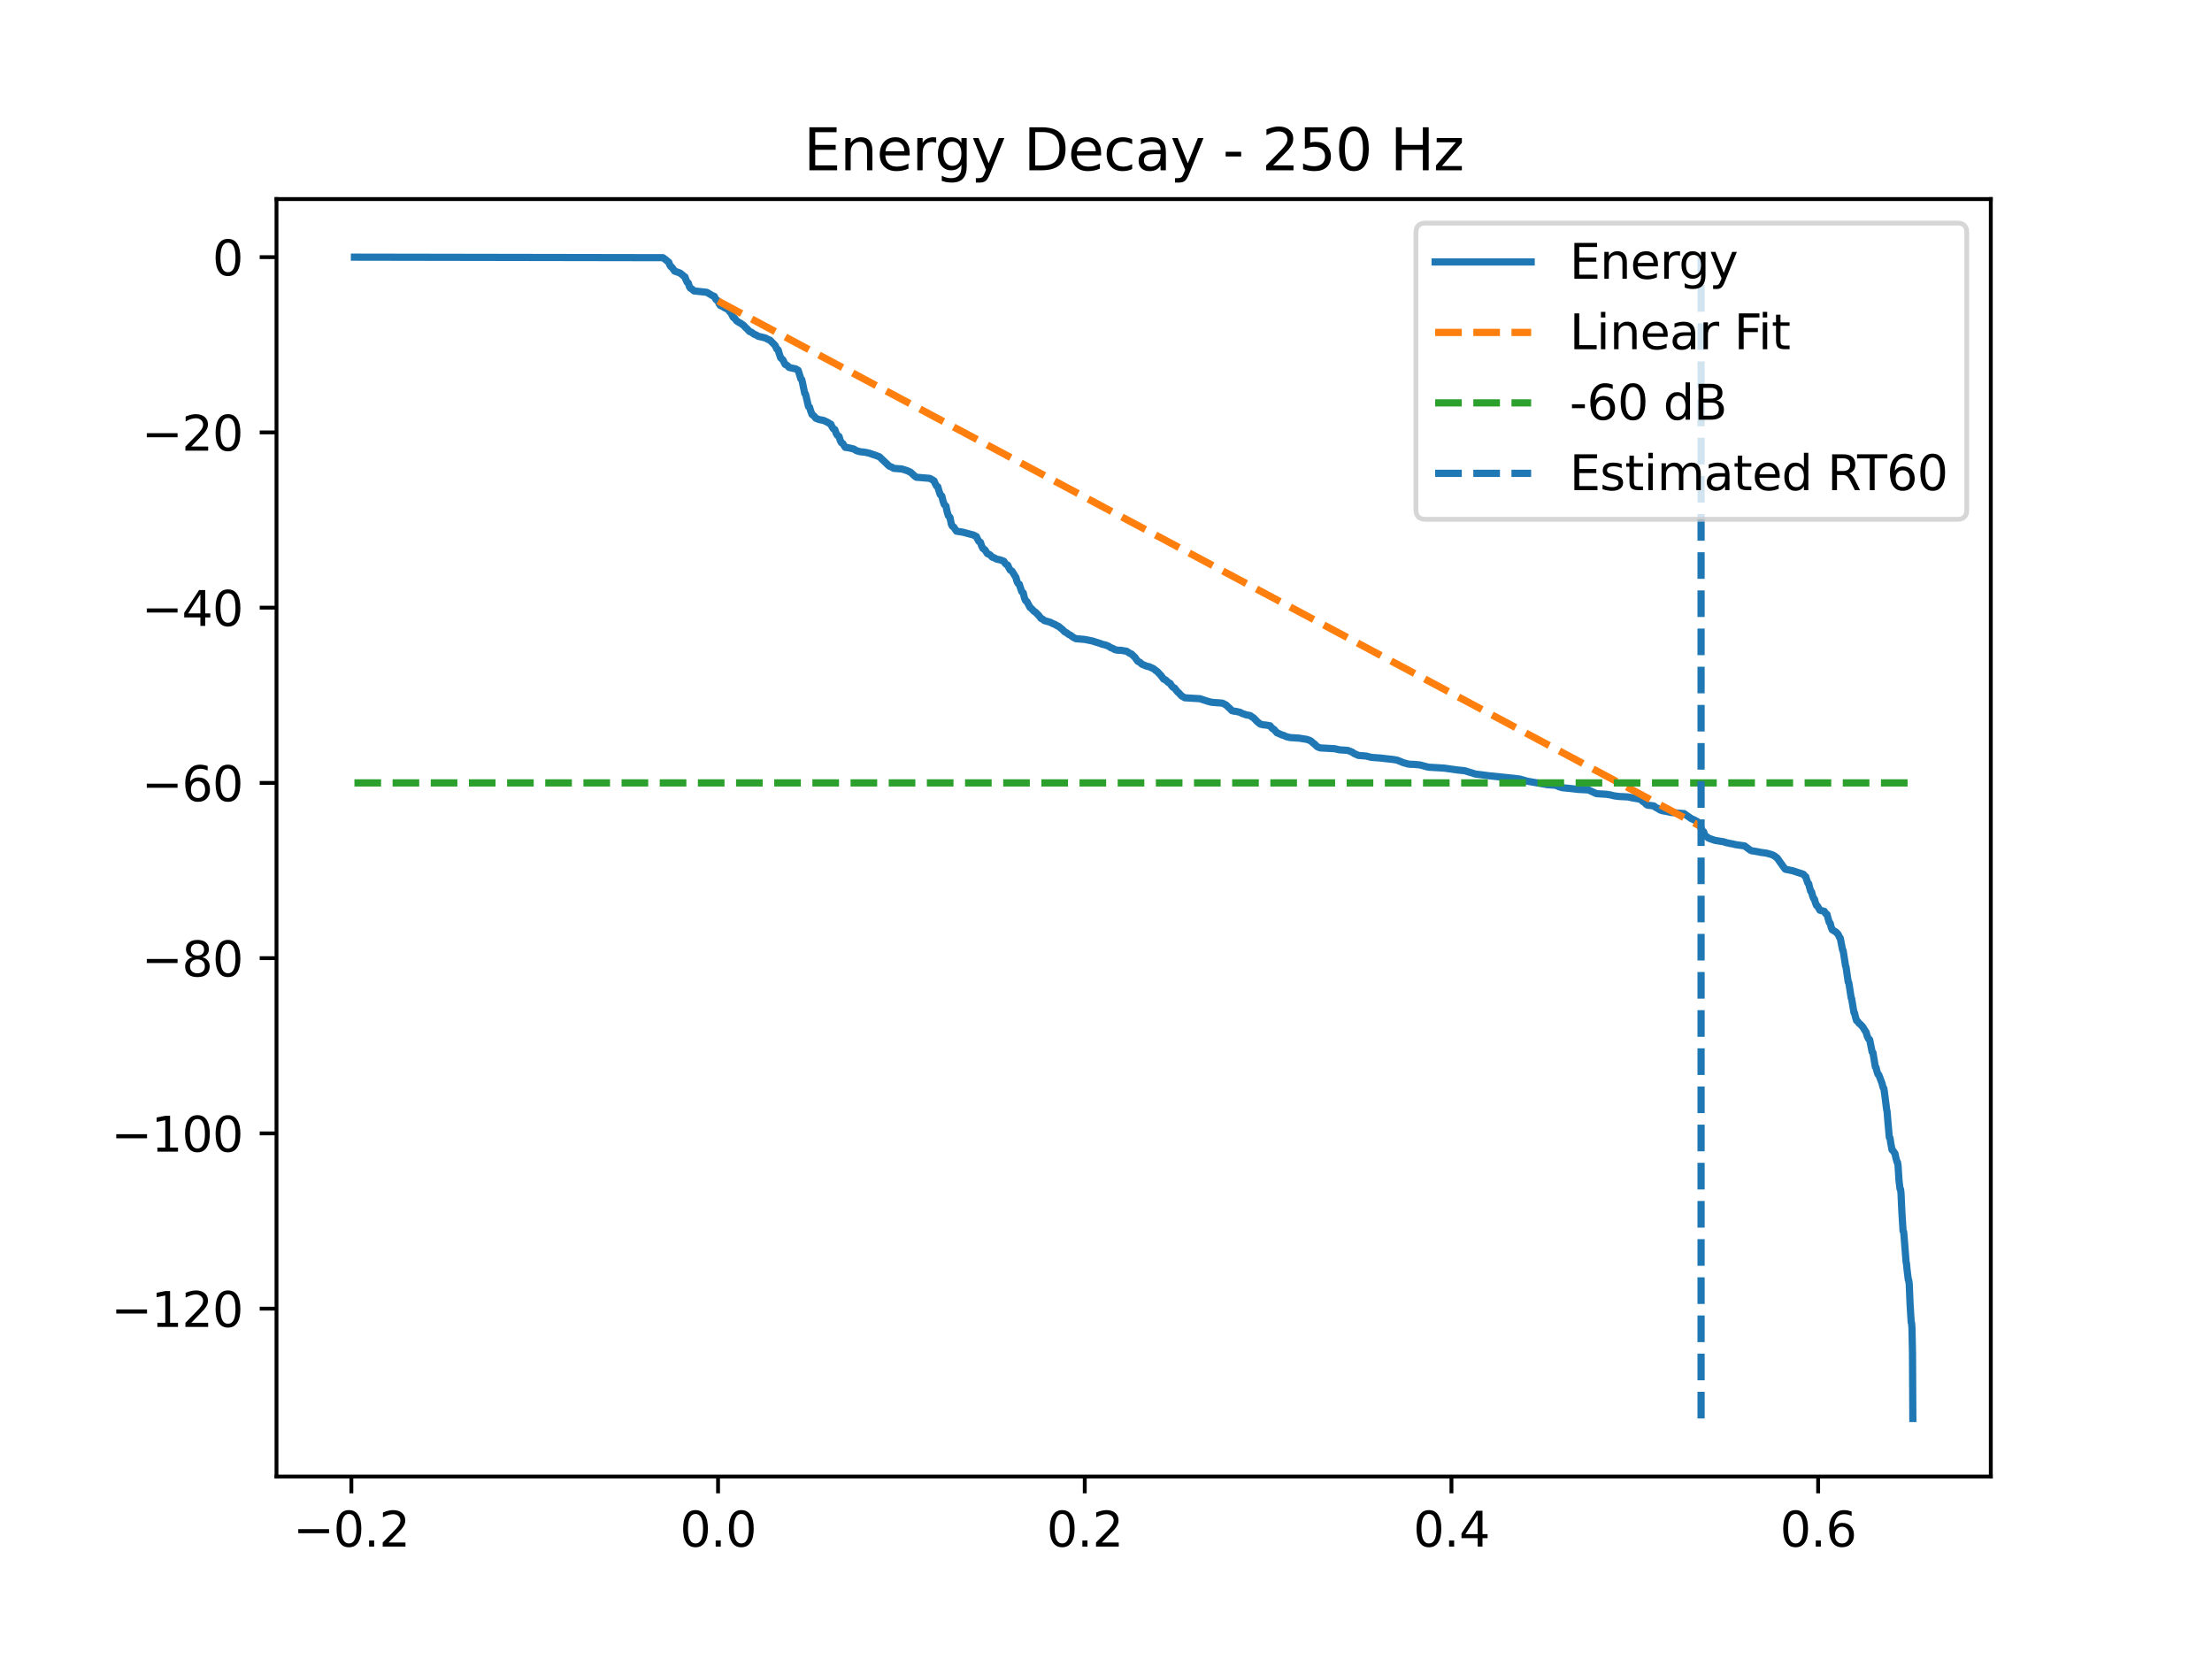 <?xml version="1.0" encoding="utf-8" standalone="no"?>
<!DOCTYPE svg PUBLIC "-//W3C//DTD SVG 1.1//EN"
  "http://www.w3.org/Graphics/SVG/1.1/DTD/svg11.dtd">
<svg xmlns:xlink="http://www.w3.org/1999/xlink" width="460.8pt" height="345.6pt" viewBox="0 0 460.8 345.6" xmlns="http://www.w3.org/2000/svg" version="1.1">
 <defs>
  <style type="text/css">*{stroke-linejoin: round; stroke-linecap: butt}</style>
 </defs>
 <g id="figure_1">
  <g id="patch_1">
   <path d="M 0 345.6 
L 460.8 345.6 
L 460.8 0 
L 0 0 
z
" style="fill: #ffffff"/>
  </g>
  <g id="axes_1">
   <g id="patch_2">
    <path d="M 57.6 307.584 
L 414.72 307.584 
L 414.72 41.472 
L 57.6 41.472 
z
" style="fill: #ffffff"/>
   </g>
   <g id="matplotlib.axis_1">
    <g id="xtick_1">
     <g id="line2d_1">
      <defs>
       <path id="mb84a78d8a0" d="M 0 0 
L 0 3.5 
" style="stroke: #000000; stroke-width: 0.8"/>
      </defs>
      <g>
       <use xlink:href="#mb84a78d8a0" x="73.196" y="307.584" style="stroke: #000000; stroke-width: 0.8"/>
      </g>
     </g>
     <g id="text_1">
      <!-- −0.2 -->
      <g transform="translate(61.055 322.182) scale(0.1 -0.1)">
       <defs>
        <path id="DejaVuSans-2212" d="M 678 2272 
L 4684 2272 
L 4684 1741 
L 678 1741 
L 678 2272 
z
" transform="scale(0.016)"/>
        <path id="DejaVuSans-30" d="M 2034 4250 
Q 1547 4250 1301 3770 
Q 1056 3291 1056 2328 
Q 1056 1369 1301 889 
Q 1547 409 2034 409 
Q 2525 409 2770 889 
Q 3016 1369 3016 2328 
Q 3016 3291 2770 3770 
Q 2525 4250 2034 4250 
z
M 2034 4750 
Q 2819 4750 3233 4129 
Q 3647 3509 3647 2328 
Q 3647 1150 3233 529 
Q 2819 -91 2034 -91 
Q 1250 -91 836 529 
Q 422 1150 422 2328 
Q 422 3509 836 4129 
Q 1250 4750 2034 4750 
z
" transform="scale(0.016)"/>
        <path id="DejaVuSans-2e" d="M 684 794 
L 1344 794 
L 1344 0 
L 684 0 
L 684 794 
z
" transform="scale(0.016)"/>
        <path id="DejaVuSans-32" d="M 1228 531 
L 3431 531 
L 3431 0 
L 469 0 
L 469 531 
Q 828 903 1448 1529 
Q 2069 2156 2228 2338 
Q 2531 2678 2651 2914 
Q 2772 3150 2772 3378 
Q 2772 3750 2511 3984 
Q 2250 4219 1831 4219 
Q 1534 4219 1204 4116 
Q 875 4013 500 3803 
L 500 4441 
Q 881 4594 1212 4672 
Q 1544 4750 1819 4750 
Q 2544 4750 2975 4387 
Q 3406 4025 3406 3419 
Q 3406 3131 3298 2873 
Q 3191 2616 2906 2266 
Q 2828 2175 2409 1742 
Q 1991 1309 1228 531 
z
" transform="scale(0.016)"/>
       </defs>
       <use xlink:href="#DejaVuSans-2212"/>
       <use xlink:href="#DejaVuSans-30" transform="translate(83.789 0)"/>
       <use xlink:href="#DejaVuSans-2e" transform="translate(147.412 0)"/>
       <use xlink:href="#DejaVuSans-32" transform="translate(179.199 0)"/>
      </g>
     </g>
    </g>
    <g id="xtick_2">
     <g id="line2d_2">
      <g>
       <use xlink:href="#mb84a78d8a0" x="149.585" y="307.584" style="stroke: #000000; stroke-width: 0.8"/>
      </g>
     </g>
     <g id="text_2">
      <!-- 0.0 -->
      <g transform="translate(141.634 322.182) scale(0.1 -0.1)">
       <use xlink:href="#DejaVuSans-30"/>
       <use xlink:href="#DejaVuSans-2e" transform="translate(63.623 0)"/>
       <use xlink:href="#DejaVuSans-30" transform="translate(95.41 0)"/>
      </g>
     </g>
    </g>
    <g id="xtick_3">
     <g id="line2d_3">
      <g>
       <use xlink:href="#mb84a78d8a0" x="225.975" y="307.584" style="stroke: #000000; stroke-width: 0.8"/>
      </g>
     </g>
     <g id="text_3">
      <!-- 0.2 -->
      <g transform="translate(218.023 322.182) scale(0.1 -0.1)">
       <use xlink:href="#DejaVuSans-30"/>
       <use xlink:href="#DejaVuSans-2e" transform="translate(63.623 0)"/>
       <use xlink:href="#DejaVuSans-32" transform="translate(95.41 0)"/>
      </g>
     </g>
    </g>
    <g id="xtick_4">
     <g id="line2d_4">
      <g>
       <use xlink:href="#mb84a78d8a0" x="302.364" y="307.584" style="stroke: #000000; stroke-width: 0.8"/>
      </g>
     </g>
     <g id="text_4">
      <!-- 0.4 -->
      <g transform="translate(294.413 322.182) scale(0.1 -0.1)">
       <defs>
        <path id="DejaVuSans-34" d="M 2419 4116 
L 825 1625 
L 2419 1625 
L 2419 4116 
z
M 2253 4666 
L 3047 4666 
L 3047 1625 
L 3713 1625 
L 3713 1100 
L 3047 1100 
L 3047 0 
L 2419 0 
L 2419 1100 
L 313 1100 
L 313 1709 
L 2253 4666 
z
" transform="scale(0.016)"/>
       </defs>
       <use xlink:href="#DejaVuSans-30"/>
       <use xlink:href="#DejaVuSans-2e" transform="translate(63.623 0)"/>
       <use xlink:href="#DejaVuSans-34" transform="translate(95.41 0)"/>
      </g>
     </g>
    </g>
    <g id="xtick_5">
     <g id="line2d_5">
      <g>
       <use xlink:href="#mb84a78d8a0" x="378.753" y="307.584" style="stroke: #000000; stroke-width: 0.8"/>
      </g>
     </g>
     <g id="text_5">
      <!-- 0.6 -->
      <g transform="translate(370.802 322.182) scale(0.1 -0.1)">
       <defs>
        <path id="DejaVuSans-36" d="M 2113 2584 
Q 1688 2584 1439 2293 
Q 1191 2003 1191 1497 
Q 1191 994 1439 701 
Q 1688 409 2113 409 
Q 2538 409 2786 701 
Q 3034 994 3034 1497 
Q 3034 2003 2786 2293 
Q 2538 2584 2113 2584 
z
M 3366 4563 
L 3366 3988 
Q 3128 4100 2886 4159 
Q 2644 4219 2406 4219 
Q 1781 4219 1451 3797 
Q 1122 3375 1075 2522 
Q 1259 2794 1537 2939 
Q 1816 3084 2150 3084 
Q 2853 3084 3261 2657 
Q 3669 2231 3669 1497 
Q 3669 778 3244 343 
Q 2819 -91 2113 -91 
Q 1303 -91 875 529 
Q 447 1150 447 2328 
Q 447 3434 972 4092 
Q 1497 4750 2381 4750 
Q 2619 4750 2861 4703 
Q 3103 4656 3366 4563 
z
" transform="scale(0.016)"/>
       </defs>
       <use xlink:href="#DejaVuSans-30"/>
       <use xlink:href="#DejaVuSans-2e" transform="translate(63.623 0)"/>
       <use xlink:href="#DejaVuSans-36" transform="translate(95.41 0)"/>
      </g>
     </g>
    </g>
   </g>
   <g id="matplotlib.axis_2">
    <g id="ytick_1">
     <g id="line2d_6">
      <defs>
       <path id="m898292cae7" d="M 0 0 
L -3.5 0 
" style="stroke: #000000; stroke-width: 0.8"/>
      </defs>
      <g>
       <use xlink:href="#m898292cae7" x="57.6" y="272.618" style="stroke: #000000; stroke-width: 0.8"/>
      </g>
     </g>
     <g id="text_6">
      <!-- −120 -->
      <g transform="translate(23.133 276.417) scale(0.1 -0.1)">
       <defs>
        <path id="DejaVuSans-31" d="M 794 531 
L 1825 531 
L 1825 4091 
L 703 3866 
L 703 4441 
L 1819 4666 
L 2450 4666 
L 2450 531 
L 3481 531 
L 3481 0 
L 794 0 
L 794 531 
z
" transform="scale(0.016)"/>
       </defs>
       <use xlink:href="#DejaVuSans-2212"/>
       <use xlink:href="#DejaVuSans-31" transform="translate(83.789 0)"/>
       <use xlink:href="#DejaVuSans-32" transform="translate(147.412 0)"/>
       <use xlink:href="#DejaVuSans-30" transform="translate(211.035 0)"/>
      </g>
     </g>
    </g>
    <g id="ytick_2">
     <g id="line2d_7">
      <g>
       <use xlink:href="#m898292cae7" x="57.6" y="236.11" style="stroke: #000000; stroke-width: 0.8"/>
      </g>
     </g>
     <g id="text_7">
      <!-- −100 -->
      <g transform="translate(23.133 239.909) scale(0.1 -0.1)">
       <use xlink:href="#DejaVuSans-2212"/>
       <use xlink:href="#DejaVuSans-31" transform="translate(83.789 0)"/>
       <use xlink:href="#DejaVuSans-30" transform="translate(147.412 0)"/>
       <use xlink:href="#DejaVuSans-30" transform="translate(211.035 0)"/>
      </g>
     </g>
    </g>
    <g id="ytick_3">
     <g id="line2d_8">
      <g>
       <use xlink:href="#m898292cae7" x="57.6" y="199.601" style="stroke: #000000; stroke-width: 0.8"/>
      </g>
     </g>
     <g id="text_8">
      <!-- −80 -->
      <g transform="translate(29.495 203.401) scale(0.1 -0.1)">
       <defs>
        <path id="DejaVuSans-38" d="M 2034 2216 
Q 1584 2216 1326 1975 
Q 1069 1734 1069 1313 
Q 1069 891 1326 650 
Q 1584 409 2034 409 
Q 2484 409 2743 651 
Q 3003 894 3003 1313 
Q 3003 1734 2745 1975 
Q 2488 2216 2034 2216 
z
M 1403 2484 
Q 997 2584 770 2862 
Q 544 3141 544 3541 
Q 544 4100 942 4425 
Q 1341 4750 2034 4750 
Q 2731 4750 3128 4425 
Q 3525 4100 3525 3541 
Q 3525 3141 3298 2862 
Q 3072 2584 2669 2484 
Q 3125 2378 3379 2068 
Q 3634 1759 3634 1313 
Q 3634 634 3220 271 
Q 2806 -91 2034 -91 
Q 1263 -91 848 271 
Q 434 634 434 1313 
Q 434 1759 690 2068 
Q 947 2378 1403 2484 
z
M 1172 3481 
Q 1172 3119 1398 2916 
Q 1625 2713 2034 2713 
Q 2441 2713 2670 2916 
Q 2900 3119 2900 3481 
Q 2900 3844 2670 4047 
Q 2441 4250 2034 4250 
Q 1625 4250 1398 4047 
Q 1172 3844 1172 3481 
z
" transform="scale(0.016)"/>
       </defs>
       <use xlink:href="#DejaVuSans-2212"/>
       <use xlink:href="#DejaVuSans-38" transform="translate(83.789 0)"/>
       <use xlink:href="#DejaVuSans-30" transform="translate(147.412 0)"/>
      </g>
     </g>
    </g>
    <g id="ytick_4">
     <g id="line2d_9">
      <g>
       <use xlink:href="#m898292cae7" x="57.6" y="163.093" style="stroke: #000000; stroke-width: 0.8"/>
      </g>
     </g>
     <g id="text_9">
      <!-- −60 -->
      <g transform="translate(29.495 166.892) scale(0.1 -0.1)">
       <use xlink:href="#DejaVuSans-2212"/>
       <use xlink:href="#DejaVuSans-36" transform="translate(83.789 0)"/>
       <use xlink:href="#DejaVuSans-30" transform="translate(147.412 0)"/>
      </g>
     </g>
    </g>
    <g id="ytick_5">
     <g id="line2d_10">
      <g>
       <use xlink:href="#m898292cae7" x="57.6" y="126.585" style="stroke: #000000; stroke-width: 0.8"/>
      </g>
     </g>
     <g id="text_10">
      <!-- −40 -->
      <g transform="translate(29.495 130.384) scale(0.1 -0.1)">
       <use xlink:href="#DejaVuSans-2212"/>
       <use xlink:href="#DejaVuSans-34" transform="translate(83.789 0)"/>
       <use xlink:href="#DejaVuSans-30" transform="translate(147.412 0)"/>
      </g>
     </g>
    </g>
    <g id="ytick_6">
     <g id="line2d_11">
      <g>
       <use xlink:href="#m898292cae7" x="57.6" y="90.076" style="stroke: #000000; stroke-width: 0.8"/>
      </g>
     </g>
     <g id="text_11">
      <!-- −20 -->
      <g transform="translate(29.495 93.876) scale(0.1 -0.1)">
       <use xlink:href="#DejaVuSans-2212"/>
       <use xlink:href="#DejaVuSans-32" transform="translate(83.789 0)"/>
       <use xlink:href="#DejaVuSans-30" transform="translate(147.412 0)"/>
      </g>
     </g>
    </g>
    <g id="ytick_7">
     <g id="line2d_12">
      <g>
       <use xlink:href="#m898292cae7" x="57.6" y="53.568" style="stroke: #000000; stroke-width: 0.8"/>
      </g>
     </g>
     <g id="text_12">
      <!-- 0 -->
      <g transform="translate(44.237 57.367) scale(0.1 -0.1)">
       <use xlink:href="#DejaVuSans-30"/>
      </g>
     </g>
    </g>
   </g>
   <g id="line2d_13">
    <path d="M 73.833 53.568 
L 138.095 53.678 
L 138.859 54.246 
L 139.106 54.495 
L 139.313 54.606 
L 139.528 55.208 
L 139.758 55.551 
L 139.965 55.669 
L 140.53 56.475 
L 141.366 56.772 
L 141.668 56.885 
L 142.257 57.35 
L 142.504 57.589 
L 142.695 57.691 
L 142.878 58.228 
L 143.14 58.79 
L 143.379 58.942 
L 143.633 59.767 
L 143.848 60.053 
L 144.111 60.178 
L 144.572 60.604 
L 147.222 60.886 
L 148.209 61.467 
L 148.495 61.621 
L 148.806 61.741 
L 149.068 62.275 
L 149.315 62.543 
L 149.562 62.666 
L 149.8 63.275 
L 150.055 63.636 
L 150.516 63.838 
L 151.002 64.144 
L 151.638 64.436 
L 152.068 64.998 
L 152.291 65.112 
L 152.498 65.65 
L 152.768 66.128 
L 153.039 66.286 
L 153.477 66.874 
L 153.683 66.991 
L 154.01 67.202 
L 154.232 67.306 
L 154.646 67.603 
L 154.845 67.719 
L 155.426 68.341 
L 155.617 68.494 
L 156.15 69.064 
L 156.516 69.19 
L 157.105 69.635 
L 157.439 69.743 
L 157.988 70.069 
L 158.545 70.185 
L 159.158 70.334 
L 159.516 70.443 
L 160.081 70.75 
L 160.399 70.859 
L 161.474 71.954 
L 161.84 72.728 
L 162.11 72.896 
L 162.309 73.606 
L 162.627 74.543 
L 163.073 74.943 
L 163.558 75.909 
L 163.98 76.123 
L 164.41 76.555 
L 165.794 76.854 
L 166.089 77.041 
L 166.272 77.139 
L 166.431 77.627 
L 166.837 78.941 
L 167.012 79.051 
L 167.147 79.601 
L 167.64 81.959 
L 167.792 82.066 
L 167.935 82.619 
L 168.412 84.669 
L 168.643 84.812 
L 168.834 85.466 
L 169.152 86.339 
L 169.59 86.672 
L 169.948 87.129 
L 170.521 87.358 
L 170.871 87.452 
L 171.539 87.567 
L 172.502 88.018 
L 172.789 88.234 
L 173.075 88.353 
L 173.306 88.867 
L 173.592 89.314 
L 173.911 89.49 
L 174.173 90.237 
L 174.444 90.698 
L 174.786 90.913 
L 175.041 91.754 
L 175.287 92.216 
L 175.574 92.395 
L 176.083 93.19 
L 176.863 93.301 
L 177.38 93.425 
L 177.746 93.5 
L 178.001 93.627 
L 178.422 93.879 
L 178.757 93.987 
L 179.123 94.09 
L 180.141 94.205 
L 180.945 94.374 
L 181.526 94.551 
L 181.884 94.694 
L 182.282 94.804 
L 182.855 95.03 
L 183.181 95.139 
L 184.701 96.583 
L 184.955 96.839 
L 185.329 97.148 
L 185.751 97.299 
L 186.173 97.565 
L 187.907 97.704 
L 189.037 98.069 
L 189.411 98.255 
L 189.666 98.358 
L 190.318 98.956 
L 190.541 99.156 
L 190.891 99.419 
L 193.637 99.643 
L 193.931 99.771 
L 194.393 100.052 
L 194.584 100.167 
L 194.79 100.672 
L 195.085 101.23 
L 195.363 101.404 
L 195.562 102.136 
L 195.873 103.054 
L 196.199 103.327 
L 196.446 104.377 
L 196.716 105.115 
L 197.058 105.423 
L 197.289 106.54 
L 197.56 107.441 
L 197.886 107.769 
L 198.196 109.254 
L 198.403 109.623 
L 198.65 109.762 
L 199.254 110.657 
L 200.472 110.846 
L 200.989 110.971 
L 202.851 111.473 
L 203.145 111.658 
L 203.4 111.764 
L 203.615 112.248 
L 203.925 112.786 
L 204.244 112.972 
L 204.498 113.75 
L 204.761 114.25 
L 205.167 114.521 
L 205.692 115.331 
L 206.193 115.542 
L 206.718 116.067 
L 207.06 116.181 
L 207.586 116.465 
L 208.405 116.649 
L 208.843 116.817 
L 209.129 116.923 
L 209.416 117.395 
L 209.67 117.615 
L 209.933 117.73 
L 210.156 118.256 
L 210.458 118.772 
L 210.832 118.991 
L 211.485 120.059 
L 211.62 120.245 
L 211.883 121.189 
L 212.105 121.574 
L 212.352 121.717 
L 212.543 122.361 
L 212.861 123.261 
L 213.156 123.499 
L 213.394 124.519 
L 213.641 125.114 
L 213.928 125.316 
L 214.572 126.55 
L 214.771 126.677 
L 215.447 127.375 
L 215.67 127.496 
L 216.323 128.133 
L 216.498 128.356 
L 216.864 128.825 
L 217.158 128.952 
L 217.588 129.304 
L 218.065 129.426 
L 218.567 129.563 
L 218.877 129.672 
L 219.354 129.927 
L 219.673 130.034 
L 220.246 130.361 
L 220.508 130.473 
L 221.121 130.976 
L 221.312 131.12 
L 221.829 131.652 
L 222.1 131.762 
L 222.68 132.194 
L 222.951 132.297 
L 223.508 132.72 
L 223.747 132.85 
L 224.121 133.053 
L 225.943 133.2 
L 227.574 133.529 
L 227.932 133.651 
L 228.863 133.94 
L 229.189 134.051 
L 229.611 134.211 
L 230.128 134.325 
L 230.662 134.504 
L 230.932 134.622 
L 231.449 134.95 
L 231.776 135.061 
L 232.269 135.34 
L 232.818 135.451 
L 233.582 135.477 
L 234.195 135.585 
L 234.696 135.663 
L 234.966 135.843 
L 235.38 136.113 
L 235.691 136.227 
L 236.462 136.964 
L 236.677 137.299 
L 237.027 137.767 
L 237.481 137.988 
L 237.903 138.386 
L 238.316 138.532 
L 238.682 138.709 
L 239.056 138.819 
L 239.422 138.892 
L 239.685 139.035 
L 240.011 139.167 
L 240.266 139.276 
L 240.823 139.728 
L 241.03 139.847 
L 241.738 140.595 
L 241.921 140.809 
L 242.414 141.483 
L 242.788 141.626 
L 243.473 142.251 
L 243.759 142.354 
L 244.014 142.783 
L 244.324 143.158 
L 244.682 143.331 
L 245.335 144.171 
L 245.526 144.294 
L 246.154 144.981 
L 246.401 145.113 
L 246.823 145.362 
L 249.982 145.555 
L 251.47 146.052 
L 251.78 146.134 
L 252.146 146.245 
L 252.552 146.317 
L 254.637 146.473 
L 255.409 146.859 
L 255.958 147.385 
L 256.141 147.528 
L 256.61 148.026 
L 257.016 148.138 
L 257.525 148.204 
L 258.337 148.39 
L 258.759 148.627 
L 259.117 148.736 
L 259.57 148.907 
L 260.445 149.068 
L 260.923 149.422 
L 261.138 149.531 
L 261.854 150.282 
L 262.085 150.48 
L 262.498 150.814 
L 263.119 150.989 
L 263.676 151.033 
L 264.575 151.189 
L 264.782 151.459 
L 265.1 151.796 
L 265.371 151.918 
L 266.015 152.656 
L 266.342 152.779 
L 266.994 153.086 
L 267.408 153.197 
L 267.925 153.444 
L 268.347 153.555 
L 268.793 153.652 
L 270.591 153.764 
L 272.222 154.022 
L 272.867 154.251 
L 273.097 154.386 
L 273.646 154.867 
L 273.837 154.985 
L 274.394 155.547 
L 274.673 155.669 
L 275.047 155.804 
L 278.023 155.97 
L 279.057 156.205 
L 280.744 156.314 
L 281.691 156.686 
L 282.161 157.021 
L 282.487 157.13 
L 282.933 157.363 
L 284.572 157.496 
L 285.726 157.781 
L 287.444 157.903 
L 290.269 158.218 
L 291.057 158.354 
L 292.187 158.818 
L 292.505 158.933 
L 292.855 159.017 
L 293.237 159.14 
L 293.85 159.218 
L 294.638 159.237 
L 295.807 159.351 
L 297.144 159.712 
L 297.669 159.827 
L 298.855 159.892 
L 300.908 160.019 
L 303.589 160.401 
L 305.093 160.546 
L 307.369 161.252 
L 308.499 161.386 
L 310.154 161.604 
L 315.549 162.152 
L 316.623 162.296 
L 318.183 162.745 
L 320.888 163.203 
L 321.493 163.318 
L 322.408 163.468 
L 323.952 163.587 
L 324.461 163.727 
L 324.764 163.901 
L 325.082 163.98 
L 325.48 164.094 
L 325.941 164.145 
L 327.135 164.259 
L 328.734 164.443 
L 330.907 164.56 
L 332.403 165.26 
L 332.681 165.343 
L 334.654 165.465 
L 335.49 165.599 
L 336.302 165.797 
L 337.256 165.921 
L 339.118 166.013 
L 339.906 166.177 
L 340.296 166.256 
L 341.832 166.504 
L 342.047 166.805 
L 342.293 167.002 
L 342.516 167.108 
L 343.025 167.63 
L 343.36 167.759 
L 343.805 167.785 
L 344.537 167.898 
L 344.76 168.09 
L 345.055 168.279 
L 345.325 168.391 
L 345.739 168.686 
L 346.025 168.794 
L 346.36 168.897 
L 347.068 169.021 
L 348.206 169.264 
L 350.831 169.49 
L 352.288 170.512 
L 352.518 170.609 
L 352.741 170.719 
L 353.052 170.861 
L 353.258 170.975 
L 353.569 171.149 
L 353.728 171.266 
L 354.508 172.807 
L 354.715 173.16 
L 354.898 173.273 
L 355.152 174.028 
L 355.343 174.199 
L 355.542 174.3 
L 355.9 174.582 
L 356.179 174.693 
L 356.871 174.935 
L 357.245 175.057 
L 357.579 175.121 
L 358.821 175.318 
L 359.242 175.401 
L 359.608 175.553 
L 360.006 175.613 
L 360.476 175.733 
L 360.977 175.802 
L 361.423 175.927 
L 361.86 175.999 
L 363.444 176.219 
L 364.613 177.105 
L 364.924 177.239 
L 365.29 177.282 
L 366.412 177.475 
L 366.746 177.557 
L 367.979 177.723 
L 369.093 178.03 
L 369.42 178.181 
L 369.626 178.292 
L 370.016 178.589 
L 370.183 178.7 
L 371.433 180.445 
L 371.608 180.691 
L 371.926 181.082 
L 373.446 181.39 
L 375.69 182.133 
L 376 182.522 
L 376.167 182.62 
L 376.326 183.161 
L 376.613 183.972 
L 376.788 184.094 
L 376.947 184.788 
L 377.218 185.705 
L 377.401 185.835 
L 377.576 186.572 
L 377.814 187.199 
L 377.989 187.314 
L 378.165 187.991 
L 378.403 188.606 
L 378.618 188.752 
L 379.119 189.62 
L 380.042 189.848 
L 380.297 190.295 
L 380.496 190.385 
L 380.615 190.509 
L 380.775 191.162 
L 381.069 192.168 
L 381.26 192.312 
L 381.451 193.119 
L 381.682 193.686 
L 381.952 193.845 
L 382.215 194.028 
L 382.453 194.136 
L 382.923 194.644 
L 383.209 195.276 
L 383.345 195.379 
L 383.472 195.997 
L 383.838 197.885 
L 383.941 197.984 
L 384.053 198.602 
L 384.467 201.249 
L 384.554 201.389 
L 384.681 202.275 
L 385.016 204.566 
L 385.127 204.665 
L 385.239 205.314 
L 385.636 207.903 
L 385.724 208.009 
L 385.843 208.698 
L 386.209 210.924 
L 386.337 211.027 
L 386.488 211.716 
L 386.75 212.607 
L 386.973 212.764 
L 387.315 213.22 
L 387.482 213.322 
L 387.912 213.773 
L 388.047 213.922 
L 388.596 214.822 
L 388.732 214.995 
L 388.97 215.819 
L 389.233 216.394 
L 389.488 216.584 
L 389.647 217.387 
L 389.997 219.123 
L 390.164 219.265 
L 390.299 220.051 
L 390.665 222.254 
L 390.817 222.372 
L 390.976 223.082 
L 391.214 223.797 
L 391.397 223.923 
L 392.05 225.651 
L 392.297 226.596 
L 392.432 226.716 
L 392.543 227.417 
L 393.029 231.179 
L 393.116 231.544 
L 393.267 233.466 
L 393.578 236.931 
L 393.729 237.094 
L 393.872 238.082 
L 394.143 239.535 
L 394.342 239.694 
L 394.66 240.173 
L 394.763 240.301 
L 394.914 241.062 
L 395.169 242.03 
L 395.288 242.13 
L 395.392 242.768 
L 395.599 245.959 
L 395.806 247.64 
L 395.917 247.752 
L 396.013 248.526 
L 396.188 252.364 
L 396.442 256.438 
L 396.562 256.608 
L 396.673 257.827 
L 397.079 262.981 
L 397.15 263.182 
L 397.286 264.586 
L 397.54 266.645 
L 397.636 266.753 
L 397.731 267.574 
L 397.906 271.749 
L 398.137 275.484 
L 398.217 275.6 
L 398.296 276.629 
L 398.408 281.952 
L 398.479 295.488 
L 398.479 295.488 
" clip-path="url(#p181a3e418a)" style="fill: none; stroke: #1f77b4; stroke-width: 1.5; stroke-linecap: square"/>
   </g>
   <g id="line2d_14">
    <path d="M 149.585 62.708 
L 354.364 172.22 
" clip-path="url(#p181a3e418a)" style="fill: none; stroke-dasharray: 5.55,2.4; stroke-dashoffset: 0; stroke: #ff7f0e; stroke-width: 1.5"/>
   </g>
   <g id="line2d_15">
    <path d="M 73.833 163.093 
L 398.487 163.093 
L 398.487 163.093 
" clip-path="url(#p181a3e418a)" style="fill: none; stroke-dasharray: 5.55,2.4; stroke-dashoffset: 0; stroke: #2ca02c; stroke-width: 1.5"/>
   </g>
   <g id="LineCollection_1">
    <path d="M 354.364 295.488 
L 354.364 53.568 
" clip-path="url(#p181a3e418a)" style="fill: none; stroke-dasharray: 5.55,2.4; stroke-dashoffset: 0; stroke: #1f77b4; stroke-width: 1.5"/>
   </g>
   <g id="patch_3">
    <path d="M 57.6 307.584 
L 57.6 41.472 
" style="fill: none; stroke: #000000; stroke-width: 0.8; stroke-linejoin: miter; stroke-linecap: square"/>
   </g>
   <g id="patch_4">
    <path d="M 414.72 307.584 
L 414.72 41.472 
" style="fill: none; stroke: #000000; stroke-width: 0.8; stroke-linejoin: miter; stroke-linecap: square"/>
   </g>
   <g id="patch_5">
    <path d="M 57.6 307.584 
L 414.72 307.584 
" style="fill: none; stroke: #000000; stroke-width: 0.8; stroke-linejoin: miter; stroke-linecap: square"/>
   </g>
   <g id="patch_6">
    <path d="M 57.6 41.472 
L 414.72 41.472 
" style="fill: none; stroke: #000000; stroke-width: 0.8; stroke-linejoin: miter; stroke-linecap: square"/>
   </g>
   <g id="text_13">
    <!-- Energy Decay - 250 Hz -->
    <g transform="translate(167.407 35.472) scale(0.12 -0.12)">
     <defs>
      <path id="DejaVuSans-45" d="M 628 4666 
L 3578 4666 
L 3578 4134 
L 1259 4134 
L 1259 2753 
L 3481 2753 
L 3481 2222 
L 1259 2222 
L 1259 531 
L 3634 531 
L 3634 0 
L 628 0 
L 628 4666 
z
" transform="scale(0.016)"/>
      <path id="DejaVuSans-6e" d="M 3513 2113 
L 3513 0 
L 2938 0 
L 2938 2094 
Q 2938 2591 2744 2837 
Q 2550 3084 2163 3084 
Q 1697 3084 1428 2787 
Q 1159 2491 1159 1978 
L 1159 0 
L 581 0 
L 581 3500 
L 1159 3500 
L 1159 2956 
Q 1366 3272 1645 3428 
Q 1925 3584 2291 3584 
Q 2894 3584 3203 3211 
Q 3513 2838 3513 2113 
z
" transform="scale(0.016)"/>
      <path id="DejaVuSans-65" d="M 3597 1894 
L 3597 1613 
L 953 1613 
Q 991 1019 1311 708 
Q 1631 397 2203 397 
Q 2534 397 2845 478 
Q 3156 559 3463 722 
L 3463 178 
Q 3153 47 2828 -22 
Q 2503 -91 2169 -91 
Q 1331 -91 842 396 
Q 353 884 353 1716 
Q 353 2575 817 3079 
Q 1281 3584 2069 3584 
Q 2775 3584 3186 3129 
Q 3597 2675 3597 1894 
z
M 3022 2063 
Q 3016 2534 2758 2815 
Q 2500 3097 2075 3097 
Q 1594 3097 1305 2825 
Q 1016 2553 972 2059 
L 3022 2063 
z
" transform="scale(0.016)"/>
      <path id="DejaVuSans-72" d="M 2631 2963 
Q 2534 3019 2420 3045 
Q 2306 3072 2169 3072 
Q 1681 3072 1420 2755 
Q 1159 2438 1159 1844 
L 1159 0 
L 581 0 
L 581 3500 
L 1159 3500 
L 1159 2956 
Q 1341 3275 1631 3429 
Q 1922 3584 2338 3584 
Q 2397 3584 2469 3576 
Q 2541 3569 2628 3553 
L 2631 2963 
z
" transform="scale(0.016)"/>
      <path id="DejaVuSans-67" d="M 2906 1791 
Q 2906 2416 2648 2759 
Q 2391 3103 1925 3103 
Q 1463 3103 1205 2759 
Q 947 2416 947 1791 
Q 947 1169 1205 825 
Q 1463 481 1925 481 
Q 2391 481 2648 825 
Q 2906 1169 2906 1791 
z
M 3481 434 
Q 3481 -459 3084 -895 
Q 2688 -1331 1869 -1331 
Q 1566 -1331 1297 -1286 
Q 1028 -1241 775 -1147 
L 775 -588 
Q 1028 -725 1275 -790 
Q 1522 -856 1778 -856 
Q 2344 -856 2625 -561 
Q 2906 -266 2906 331 
L 2906 616 
Q 2728 306 2450 153 
Q 2172 0 1784 0 
Q 1141 0 747 490 
Q 353 981 353 1791 
Q 353 2603 747 3093 
Q 1141 3584 1784 3584 
Q 2172 3584 2450 3431 
Q 2728 3278 2906 2969 
L 2906 3500 
L 3481 3500 
L 3481 434 
z
" transform="scale(0.016)"/>
      <path id="DejaVuSans-79" d="M 2059 -325 
Q 1816 -950 1584 -1140 
Q 1353 -1331 966 -1331 
L 506 -1331 
L 506 -850 
L 844 -850 
Q 1081 -850 1212 -737 
Q 1344 -625 1503 -206 
L 1606 56 
L 191 3500 
L 800 3500 
L 1894 763 
L 2988 3500 
L 3597 3500 
L 2059 -325 
z
" transform="scale(0.016)"/>
      <path id="DejaVuSans-20" transform="scale(0.016)"/>
      <path id="DejaVuSans-44" d="M 1259 4147 
L 1259 519 
L 2022 519 
Q 2988 519 3436 956 
Q 3884 1394 3884 2338 
Q 3884 3275 3436 3711 
Q 2988 4147 2022 4147 
L 1259 4147 
z
M 628 4666 
L 1925 4666 
Q 3281 4666 3915 4102 
Q 4550 3538 4550 2338 
Q 4550 1131 3912 565 
Q 3275 0 1925 0 
L 628 0 
L 628 4666 
z
" transform="scale(0.016)"/>
      <path id="DejaVuSans-63" d="M 3122 3366 
L 3122 2828 
Q 2878 2963 2633 3030 
Q 2388 3097 2138 3097 
Q 1578 3097 1268 2742 
Q 959 2388 959 1747 
Q 959 1106 1268 751 
Q 1578 397 2138 397 
Q 2388 397 2633 464 
Q 2878 531 3122 666 
L 3122 134 
Q 2881 22 2623 -34 
Q 2366 -91 2075 -91 
Q 1284 -91 818 406 
Q 353 903 353 1747 
Q 353 2603 823 3093 
Q 1294 3584 2113 3584 
Q 2378 3584 2631 3529 
Q 2884 3475 3122 3366 
z
" transform="scale(0.016)"/>
      <path id="DejaVuSans-61" d="M 2194 1759 
Q 1497 1759 1228 1600 
Q 959 1441 959 1056 
Q 959 750 1161 570 
Q 1363 391 1709 391 
Q 2188 391 2477 730 
Q 2766 1069 2766 1631 
L 2766 1759 
L 2194 1759 
z
M 3341 1997 
L 3341 0 
L 2766 0 
L 2766 531 
Q 2569 213 2275 61 
Q 1981 -91 1556 -91 
Q 1019 -91 701 211 
Q 384 513 384 1019 
Q 384 1609 779 1909 
Q 1175 2209 1959 2209 
L 2766 2209 
L 2766 2266 
Q 2766 2663 2505 2880 
Q 2244 3097 1772 3097 
Q 1472 3097 1187 3025 
Q 903 2953 641 2809 
L 641 3341 
Q 956 3463 1253 3523 
Q 1550 3584 1831 3584 
Q 2591 3584 2966 3190 
Q 3341 2797 3341 1997 
z
" transform="scale(0.016)"/>
      <path id="DejaVuSans-2d" d="M 313 2009 
L 1997 2009 
L 1997 1497 
L 313 1497 
L 313 2009 
z
" transform="scale(0.016)"/>
      <path id="DejaVuSans-35" d="M 691 4666 
L 3169 4666 
L 3169 4134 
L 1269 4134 
L 1269 2991 
Q 1406 3038 1543 3061 
Q 1681 3084 1819 3084 
Q 2600 3084 3056 2656 
Q 3513 2228 3513 1497 
Q 3513 744 3044 326 
Q 2575 -91 1722 -91 
Q 1428 -91 1123 -41 
Q 819 9 494 109 
L 494 744 
Q 775 591 1075 516 
Q 1375 441 1709 441 
Q 2250 441 2565 725 
Q 2881 1009 2881 1497 
Q 2881 1984 2565 2268 
Q 2250 2553 1709 2553 
Q 1456 2553 1204 2497 
Q 953 2441 691 2322 
L 691 4666 
z
" transform="scale(0.016)"/>
      <path id="DejaVuSans-48" d="M 628 4666 
L 1259 4666 
L 1259 2753 
L 3553 2753 
L 3553 4666 
L 4184 4666 
L 4184 0 
L 3553 0 
L 3553 2222 
L 1259 2222 
L 1259 0 
L 628 0 
L 628 4666 
z
" transform="scale(0.016)"/>
      <path id="DejaVuSans-7a" d="M 353 3500 
L 3084 3500 
L 3084 2975 
L 922 459 
L 3084 459 
L 3084 0 
L 275 0 
L 275 525 
L 2438 3041 
L 353 3041 
L 353 3500 
z
" transform="scale(0.016)"/>
     </defs>
     <use xlink:href="#DejaVuSans-45"/>
     <use xlink:href="#DejaVuSans-6e" transform="translate(63.184 0)"/>
     <use xlink:href="#DejaVuSans-65" transform="translate(126.562 0)"/>
     <use xlink:href="#DejaVuSans-72" transform="translate(188.086 0)"/>
     <use xlink:href="#DejaVuSans-67" transform="translate(227.449 0)"/>
     <use xlink:href="#DejaVuSans-79" transform="translate(290.926 0)"/>
     <use xlink:href="#DejaVuSans-20" transform="translate(350.105 0)"/>
     <use xlink:href="#DejaVuSans-44" transform="translate(381.893 0)"/>
     <use xlink:href="#DejaVuSans-65" transform="translate(458.895 0)"/>
     <use xlink:href="#DejaVuSans-63" transform="translate(520.418 0)"/>
     <use xlink:href="#DejaVuSans-61" transform="translate(575.398 0)"/>
     <use xlink:href="#DejaVuSans-79" transform="translate(636.678 0)"/>
     <use xlink:href="#DejaVuSans-20" transform="translate(695.857 0)"/>
     <use xlink:href="#DejaVuSans-2d" transform="translate(727.645 0)"/>
     <use xlink:href="#DejaVuSans-20" transform="translate(763.729 0)"/>
     <use xlink:href="#DejaVuSans-32" transform="translate(795.516 0)"/>
     <use xlink:href="#DejaVuSans-35" transform="translate(859.139 0)"/>
     <use xlink:href="#DejaVuSans-30" transform="translate(922.762 0)"/>
     <use xlink:href="#DejaVuSans-20" transform="translate(986.385 0)"/>
     <use xlink:href="#DejaVuSans-48" transform="translate(1018.172 0)"/>
     <use xlink:href="#DejaVuSans-7a" transform="translate(1093.367 0)"/>
    </g>
   </g>
   <g id="legend_1">
    <g id="patch_7">
     <path d="M 296.968 108.184 
L 407.72 108.184 
Q 409.72 108.184 409.72 106.184 
L 409.72 48.472 
Q 409.72 46.472 407.72 46.472 
L 296.968 46.472 
Q 294.968 46.472 294.968 48.472 
L 294.968 106.184 
Q 294.968 108.184 296.968 108.184 
z
" style="fill: #ffffff; opacity: 0.8; stroke: #cccccc; stroke-linejoin: miter"/>
    </g>
    <g id="line2d_16">
     <path d="M 298.968 54.57 
L 308.968 54.57 
L 318.968 54.57 
" style="fill: none; stroke: #1f77b4; stroke-width: 1.5; stroke-linecap: square"/>
    </g>
    <g id="text_14">
     <!-- Energy -->
     <g transform="translate(326.968 58.07) scale(0.1 -0.1)">
      <use xlink:href="#DejaVuSans-45"/>
      <use xlink:href="#DejaVuSans-6e" transform="translate(63.184 0)"/>
      <use xlink:href="#DejaVuSans-65" transform="translate(126.562 0)"/>
      <use xlink:href="#DejaVuSans-72" transform="translate(188.086 0)"/>
      <use xlink:href="#DejaVuSans-67" transform="translate(227.449 0)"/>
      <use xlink:href="#DejaVuSans-79" transform="translate(290.926 0)"/>
     </g>
    </g>
    <g id="line2d_17">
     <path d="M 298.968 69.249 
L 308.968 69.249 
L 318.968 69.249 
" style="fill: none; stroke-dasharray: 5.55,2.4; stroke-dashoffset: 0; stroke: #ff7f0e; stroke-width: 1.5"/>
    </g>
    <g id="text_15">
     <!-- Linear Fit -->
     <g transform="translate(326.968 72.749) scale(0.1 -0.1)">
      <defs>
       <path id="DejaVuSans-4c" d="M 628 4666 
L 1259 4666 
L 1259 531 
L 3531 531 
L 3531 0 
L 628 0 
L 628 4666 
z
" transform="scale(0.016)"/>
       <path id="DejaVuSans-69" d="M 603 3500 
L 1178 3500 
L 1178 0 
L 603 0 
L 603 3500 
z
M 603 4863 
L 1178 4863 
L 1178 4134 
L 603 4134 
L 603 4863 
z
" transform="scale(0.016)"/>
       <path id="DejaVuSans-46" d="M 628 4666 
L 3309 4666 
L 3309 4134 
L 1259 4134 
L 1259 2759 
L 3109 2759 
L 3109 2228 
L 1259 2228 
L 1259 0 
L 628 0 
L 628 4666 
z
" transform="scale(0.016)"/>
       <path id="DejaVuSans-74" d="M 1172 4494 
L 1172 3500 
L 2356 3500 
L 2356 3053 
L 1172 3053 
L 1172 1153 
Q 1172 725 1289 603 
Q 1406 481 1766 481 
L 2356 481 
L 2356 0 
L 1766 0 
Q 1100 0 847 248 
Q 594 497 594 1153 
L 594 3053 
L 172 3053 
L 172 3500 
L 594 3500 
L 594 4494 
L 1172 4494 
z
" transform="scale(0.016)"/>
      </defs>
      <use xlink:href="#DejaVuSans-4c"/>
      <use xlink:href="#DejaVuSans-69" transform="translate(55.713 0)"/>
      <use xlink:href="#DejaVuSans-6e" transform="translate(83.496 0)"/>
      <use xlink:href="#DejaVuSans-65" transform="translate(146.875 0)"/>
      <use xlink:href="#DejaVuSans-61" transform="translate(208.398 0)"/>
      <use xlink:href="#DejaVuSans-72" transform="translate(269.678 0)"/>
      <use xlink:href="#DejaVuSans-20" transform="translate(310.791 0)"/>
      <use xlink:href="#DejaVuSans-46" transform="translate(342.578 0)"/>
      <use xlink:href="#DejaVuSans-69" transform="translate(392.848 0)"/>
      <use xlink:href="#DejaVuSans-74" transform="translate(420.631 0)"/>
     </g>
    </g>
    <g id="line2d_18">
     <path d="M 298.968 83.927 
L 308.968 83.927 
L 318.968 83.927 
" style="fill: none; stroke-dasharray: 5.55,2.4; stroke-dashoffset: 0; stroke: #2ca02c; stroke-width: 1.5"/>
    </g>
    <g id="text_16">
     <!-- -60 dB -->
     <g transform="translate(326.968 87.427) scale(0.1 -0.1)">
      <defs>
       <path id="DejaVuSans-64" d="M 2906 2969 
L 2906 4863 
L 3481 4863 
L 3481 0 
L 2906 0 
L 2906 525 
Q 2725 213 2448 61 
Q 2172 -91 1784 -91 
Q 1150 -91 751 415 
Q 353 922 353 1747 
Q 353 2572 751 3078 
Q 1150 3584 1784 3584 
Q 2172 3584 2448 3432 
Q 2725 3281 2906 2969 
z
M 947 1747 
Q 947 1113 1208 752 
Q 1469 391 1925 391 
Q 2381 391 2643 752 
Q 2906 1113 2906 1747 
Q 2906 2381 2643 2742 
Q 2381 3103 1925 3103 
Q 1469 3103 1208 2742 
Q 947 2381 947 1747 
z
" transform="scale(0.016)"/>
       <path id="DejaVuSans-42" d="M 1259 2228 
L 1259 519 
L 2272 519 
Q 2781 519 3026 730 
Q 3272 941 3272 1375 
Q 3272 1813 3026 2020 
Q 2781 2228 2272 2228 
L 1259 2228 
z
M 1259 4147 
L 1259 2741 
L 2194 2741 
Q 2656 2741 2882 2914 
Q 3109 3088 3109 3444 
Q 3109 3797 2882 3972 
Q 2656 4147 2194 4147 
L 1259 4147 
z
M 628 4666 
L 2241 4666 
Q 2963 4666 3353 4366 
Q 3744 4066 3744 3513 
Q 3744 3084 3544 2831 
Q 3344 2578 2956 2516 
Q 3422 2416 3680 2098 
Q 3938 1781 3938 1306 
Q 3938 681 3513 340 
Q 3088 0 2303 0 
L 628 0 
L 628 4666 
z
" transform="scale(0.016)"/>
      </defs>
      <use xlink:href="#DejaVuSans-2d"/>
      <use xlink:href="#DejaVuSans-36" transform="translate(36.084 0)"/>
      <use xlink:href="#DejaVuSans-30" transform="translate(99.707 0)"/>
      <use xlink:href="#DejaVuSans-20" transform="translate(163.33 0)"/>
      <use xlink:href="#DejaVuSans-64" transform="translate(195.117 0)"/>
      <use xlink:href="#DejaVuSans-42" transform="translate(258.594 0)"/>
     </g>
    </g>
    <g id="line2d_19">
     <path d="M 298.968 98.605 
L 318.968 98.605 
" style="fill: none; stroke-dasharray: 5.55,2.4; stroke-dashoffset: 0; stroke: #1f77b4; stroke-width: 1.5"/>
    </g>
    <g id="text_17">
     <!-- Estimated RT60 -->
     <g transform="translate(326.968 102.105) scale(0.1 -0.1)">
      <defs>
       <path id="DejaVuSans-73" d="M 2834 3397 
L 2834 2853 
Q 2591 2978 2328 3040 
Q 2066 3103 1784 3103 
Q 1356 3103 1142 2972 
Q 928 2841 928 2578 
Q 928 2378 1081 2264 
Q 1234 2150 1697 2047 
L 1894 2003 
Q 2506 1872 2764 1633 
Q 3022 1394 3022 966 
Q 3022 478 2636 193 
Q 2250 -91 1575 -91 
Q 1294 -91 989 -36 
Q 684 19 347 128 
L 347 722 
Q 666 556 975 473 
Q 1284 391 1588 391 
Q 1994 391 2212 530 
Q 2431 669 2431 922 
Q 2431 1156 2273 1281 
Q 2116 1406 1581 1522 
L 1381 1569 
Q 847 1681 609 1914 
Q 372 2147 372 2553 
Q 372 3047 722 3315 
Q 1072 3584 1716 3584 
Q 2034 3584 2315 3537 
Q 2597 3491 2834 3397 
z
" transform="scale(0.016)"/>
       <path id="DejaVuSans-6d" d="M 3328 2828 
Q 3544 3216 3844 3400 
Q 4144 3584 4550 3584 
Q 5097 3584 5394 3201 
Q 5691 2819 5691 2113 
L 5691 0 
L 5113 0 
L 5113 2094 
Q 5113 2597 4934 2840 
Q 4756 3084 4391 3084 
Q 3944 3084 3684 2787 
Q 3425 2491 3425 1978 
L 3425 0 
L 2847 0 
L 2847 2094 
Q 2847 2600 2669 2842 
Q 2491 3084 2119 3084 
Q 1678 3084 1418 2786 
Q 1159 2488 1159 1978 
L 1159 0 
L 581 0 
L 581 3500 
L 1159 3500 
L 1159 2956 
Q 1356 3278 1631 3431 
Q 1906 3584 2284 3584 
Q 2666 3584 2933 3390 
Q 3200 3197 3328 2828 
z
" transform="scale(0.016)"/>
       <path id="DejaVuSans-52" d="M 2841 2188 
Q 3044 2119 3236 1894 
Q 3428 1669 3622 1275 
L 4263 0 
L 3584 0 
L 2988 1197 
Q 2756 1666 2539 1819 
Q 2322 1972 1947 1972 
L 1259 1972 
L 1259 0 
L 628 0 
L 628 4666 
L 2053 4666 
Q 2853 4666 3247 4331 
Q 3641 3997 3641 3322 
Q 3641 2881 3436 2590 
Q 3231 2300 2841 2188 
z
M 1259 4147 
L 1259 2491 
L 2053 2491 
Q 2509 2491 2742 2702 
Q 2975 2913 2975 3322 
Q 2975 3731 2742 3939 
Q 2509 4147 2053 4147 
L 1259 4147 
z
" transform="scale(0.016)"/>
       <path id="DejaVuSans-54" d="M -19 4666 
L 3928 4666 
L 3928 4134 
L 2272 4134 
L 2272 0 
L 1638 0 
L 1638 4134 
L -19 4134 
L -19 4666 
z
" transform="scale(0.016)"/>
      </defs>
      <use xlink:href="#DejaVuSans-45"/>
      <use xlink:href="#DejaVuSans-73" transform="translate(63.184 0)"/>
      <use xlink:href="#DejaVuSans-74" transform="translate(115.283 0)"/>
      <use xlink:href="#DejaVuSans-69" transform="translate(154.492 0)"/>
      <use xlink:href="#DejaVuSans-6d" transform="translate(182.275 0)"/>
      <use xlink:href="#DejaVuSans-61" transform="translate(279.688 0)"/>
      <use xlink:href="#DejaVuSans-74" transform="translate(340.967 0)"/>
      <use xlink:href="#DejaVuSans-65" transform="translate(380.176 0)"/>
      <use xlink:href="#DejaVuSans-64" transform="translate(441.699 0)"/>
      <use xlink:href="#DejaVuSans-20" transform="translate(505.176 0)"/>
      <use xlink:href="#DejaVuSans-52" transform="translate(536.963 0)"/>
      <use xlink:href="#DejaVuSans-54" transform="translate(599.195 0)"/>
      <use xlink:href="#DejaVuSans-36" transform="translate(660.279 0)"/>
      <use xlink:href="#DejaVuSans-30" transform="translate(723.902 0)"/>
     </g>
    </g>
   </g>
  </g>
 </g>
 <defs>
  <clipPath id="p181a3e418a">
   <rect x="57.6" y="41.472" width="357.12" height="266.112"/>
  </clipPath>
 </defs>
</svg>
